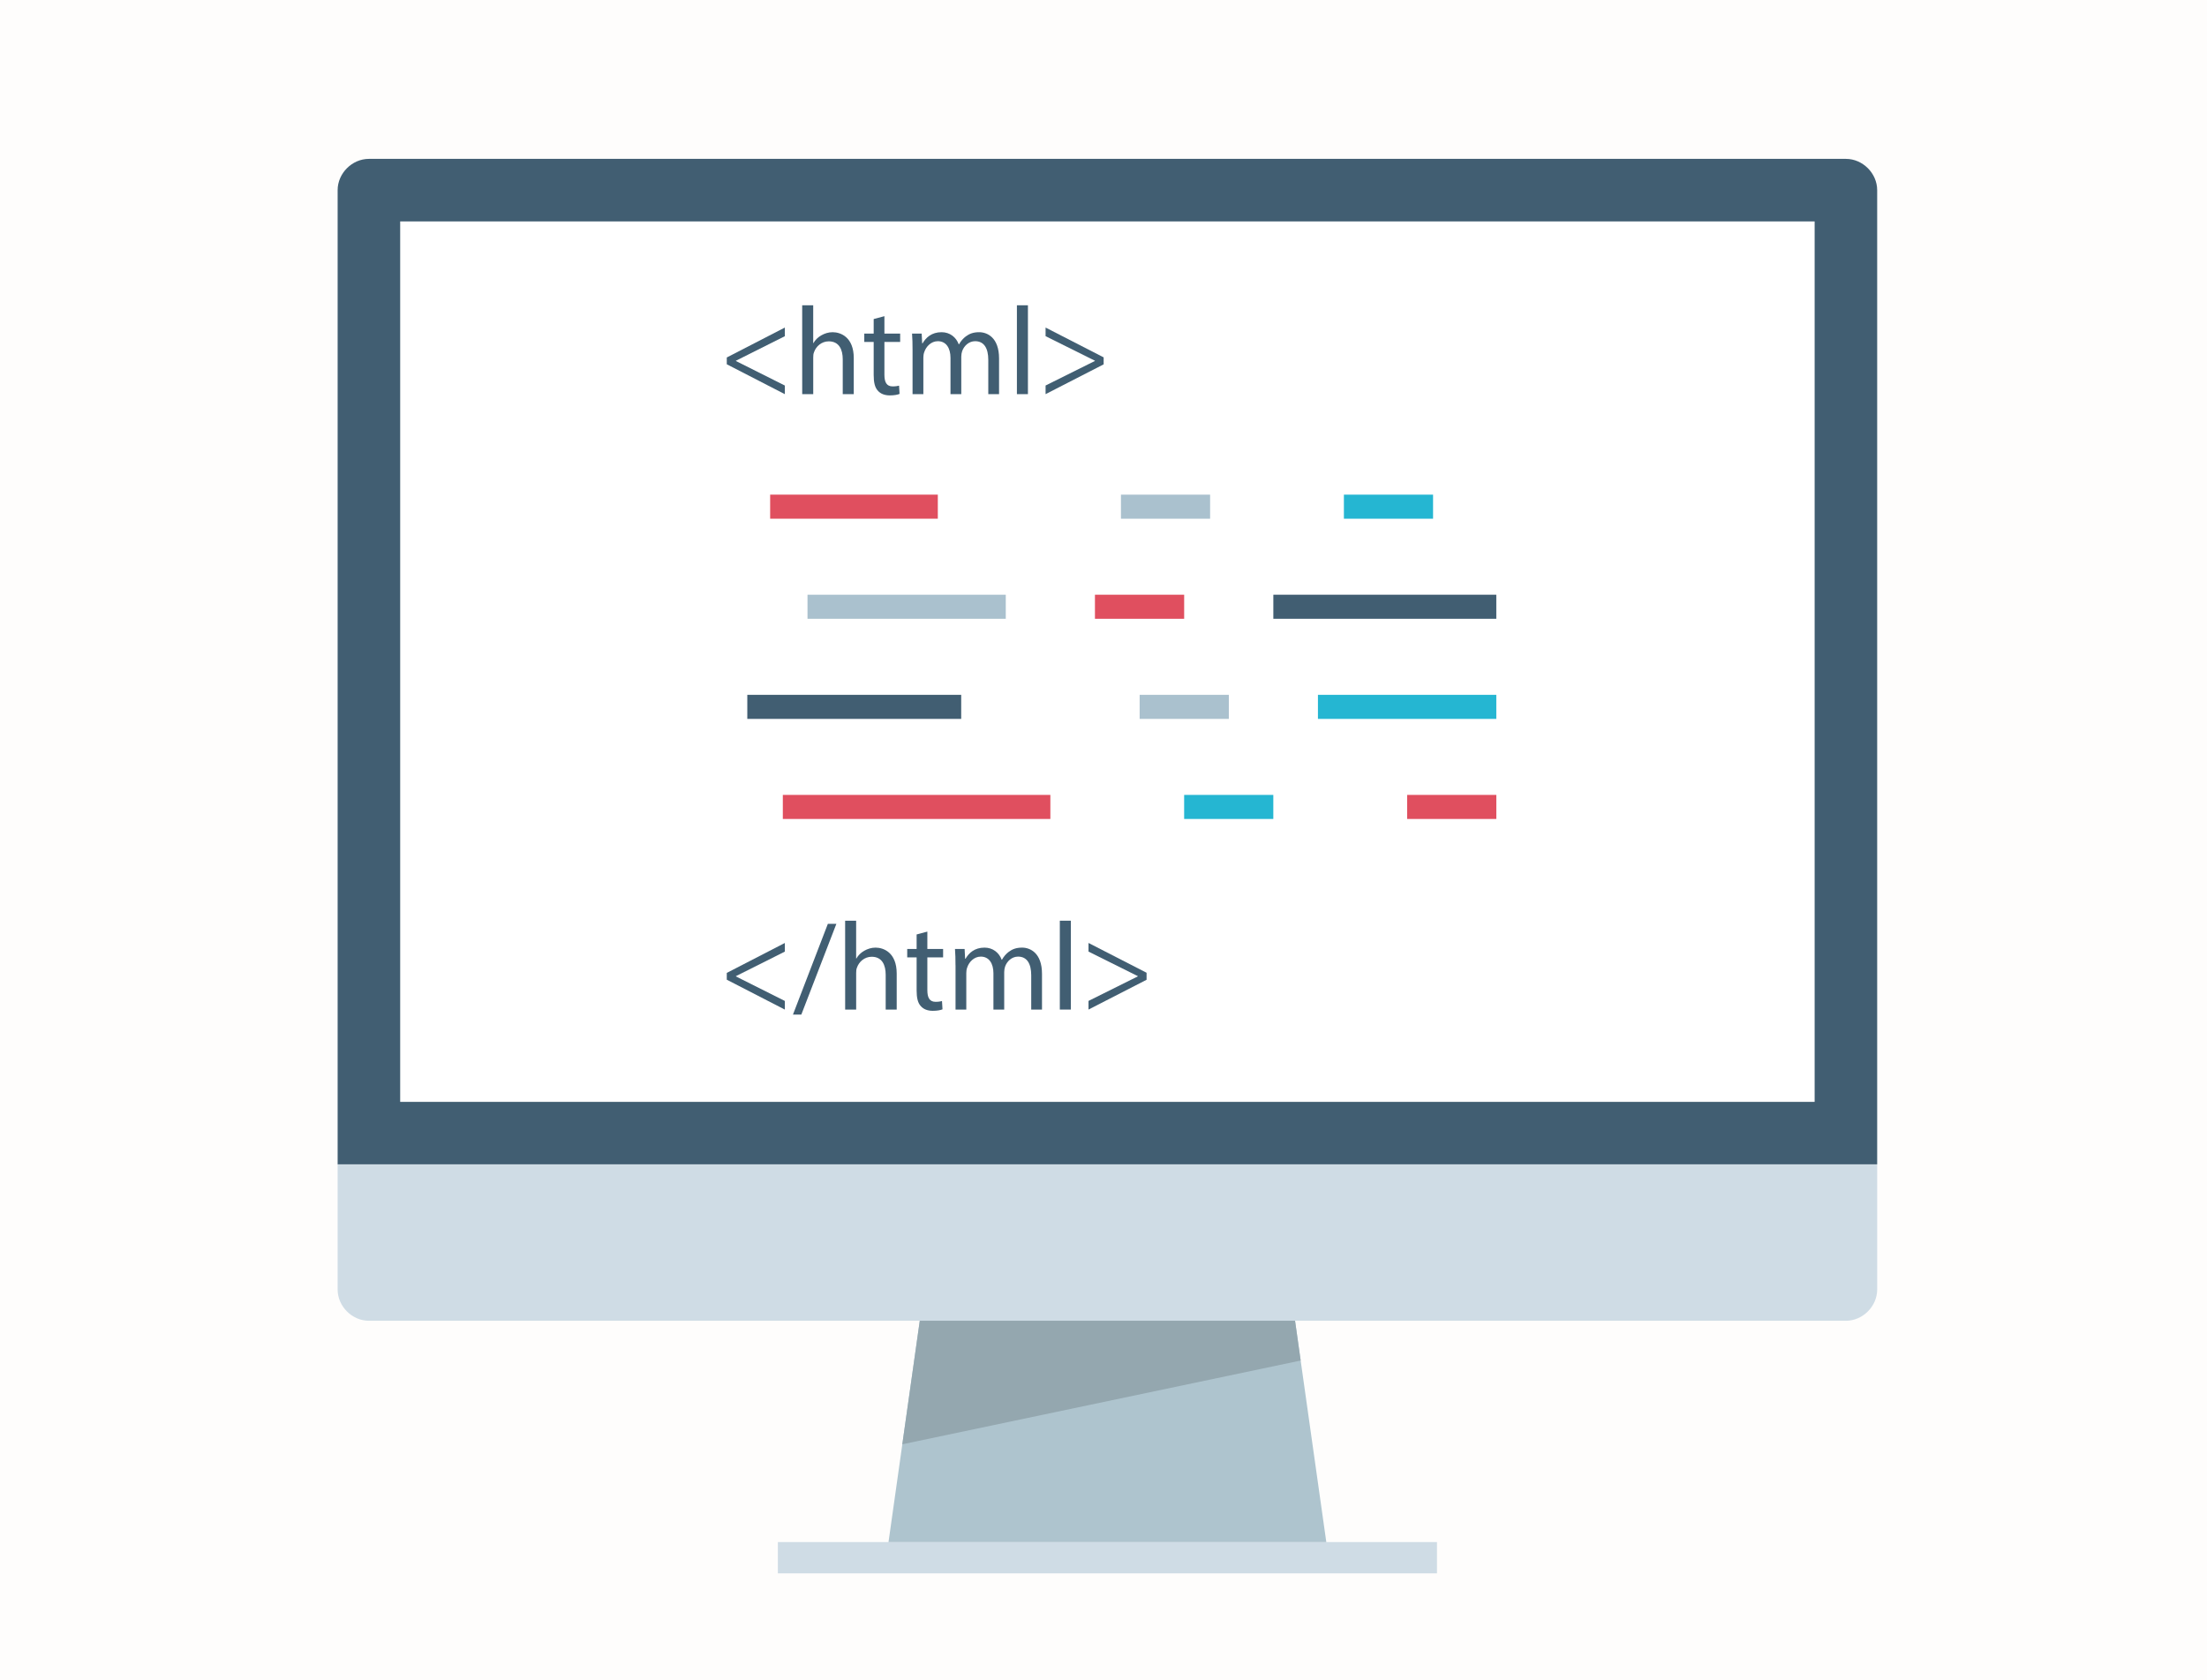 <?xml version="1.0" encoding="UTF-8"?>
<svg width="268px" height="204px" viewBox="0 0 268 204" version="1.1" xmlns="http://www.w3.org/2000/svg" xmlns:xlink="http://www.w3.org/1999/xlink">
    <!-- Generator: Sketch 52.6 (67491) - http://www.bohemiancoding.com/sketch -->
    <title>TIE-Ipad</title>
    <desc>Created with Sketch.</desc>
    <g id="Maquettes" stroke="none" stroke-width="1" fill="none" fill-rule="evenodd">
        <g id="Maquette-DPS-V2.3" transform="translate(-586, -5396)">
            <rect fill="#FEFDFC" x="0" y="0" width="1440" height="6786"></rect>
            <g id="Les-projets-en-cours" transform="translate(107, 4470)">
                <g id="TIE" transform="translate(453, 161)"></g>
            </g>
            <g id="Competences" transform="translate(121, 5251)">
                <g id="coding" transform="translate(506, 164)">
                    <path d="M0,122.393 L0,4.09 C0,2.045 1.753,0.292 3.797,0.292 L183.152,0.292 C185.197,0.292 186.949,2.045 186.949,4.09 L186.949,122.393 L0,122.393 Z" id="Path" fill="#415E72"></path>
                    <g id="Group" transform="translate(0, 122.32)" fill="#CFDCE5">
                        <path d="M186.949,0.073 L186.949,15.263 C186.949,17.307 185.197,19.06 183.152,19.06 L3.797,19.06 C1.753,19.06 0,17.307 0,15.263 L0,0.073 L186.949,0.073 Z" id="Path"></path>
                        <rect id="Rectangle" x="53.456" y="45.934" width="80.038" height="3.797"></rect>
                    </g>
                    <polygon id="Path" fill="#AEC4CE" points="120.056 168.254 66.893 168.254 70.69 141.38 116.259 141.38"></polygon>
                    <rect id="Rectangle" fill="#FFFFFF" x="7.595" y="7.887" width="171.76" height="106.912"></rect>
                    <polygon id="Path" fill="#94A7AF" points="116.259 141.38 70.69 141.38 68.569 156.38 116.943 146.209"></polygon>
                    <rect id="Rectangle" fill="#25B6D2" x="122.192" y="41.065" width="10.828" height="2.921"></rect>
                    <rect id="Rectangle" fill="#AAC1CE" x="95.119" y="41.065" width="10.828" height="2.921"></rect>
                    <g id="Group" transform="translate(52.214, 40.895)" fill="#E04F5F">
                        <rect id="Rectangle" x="0.307" y="0.169" width="20.36" height="2.921"></rect>
                        <rect id="Rectangle" x="77.657" y="36.63" width="10.831" height="2.921"></rect>
                    </g>
                    <rect id="Rectangle" fill="#25B6D2" x="102.793" y="77.525" width="10.828" height="2.921"></rect>
                    <rect id="Rectangle" fill="#E04F5F" x="54.06" y="77.525" width="32.488" height="2.921"></rect>
                    <rect id="Rectangle" fill="#415E72" x="113.624" y="53.216" width="27.075" height="2.921"></rect>
                    <rect id="Rectangle" fill="#E04F5F" x="91.961" y="53.216" width="10.834" height="2.921"></rect>
                    <rect id="Rectangle" fill="#AAC1CE" x="57.057" y="53.216" width="24.076" height="2.921"></rect>
                    <rect id="Rectangle" fill="#25B6D2" x="119.04" y="65.374" width="21.66" height="2.921"></rect>
                    <rect id="Rectangle" fill="#AAC1CE" x="97.389" y="65.374" width="10.831" height="2.921"></rect>
                    <g id="Group" transform="translate(47.102, 17.892)" fill="#415E72">
                        <rect id="Rectangle" x="2.644" y="47.482" width="25.974" height="2.921"></rect>
                        <polygon id="Path" points="0.152 6.517 7.203 2.883 7.203 3.932 1.262 6.911 1.262 6.943 7.203 9.923 7.203 10.972 0.152 7.341"></polygon>
                        <path d="M9.309,0.178 L10.647,0.178 L10.647,4.767 L10.677,4.767 C10.89,4.387 11.226,4.054 11.635,3.827 C12.032,3.599 12.502,3.447 13.005,3.447 C13.992,3.447 15.572,4.054 15.572,6.59 L15.572,10.969 L14.234,10.969 L14.234,6.745 C14.234,5.559 13.796,4.557 12.534,4.557 C11.667,4.557 10.983,5.164 10.741,5.892 C10.665,6.073 10.65,6.274 10.65,6.532 L10.65,10.972 L9.312,10.972 L9.309,0.178 Z" id="Path"></path>
                        <path d="M19.294,1.501 L19.294,3.613 L21.207,3.613 L21.207,4.633 L19.294,4.633 L19.294,8.6 C19.294,9.511 19.551,10.028 20.296,10.028 C20.646,10.028 20.906,9.981 21.073,9.938 L21.134,10.939 C20.877,11.048 20.465,11.121 19.951,11.121 C19.326,11.121 18.826,10.925 18.508,10.56 C18.125,10.165 17.991,9.514 17.991,8.646 L17.991,4.633 L16.849,4.633 L16.849,3.613 L17.991,3.613 L17.991,1.849 L19.294,1.501 Z" id="Path"></path>
                        <path d="M22.711,5.606 C22.711,4.846 22.697,4.221 22.65,3.613 L23.818,3.613 L23.88,4.799 L23.927,4.799 C24.338,4.101 25.022,3.447 26.237,3.447 C27.242,3.447 28.001,4.054 28.32,4.919 L28.352,4.919 C28.58,4.51 28.869,4.192 29.17,3.964 C29.611,3.631 30.096,3.447 30.8,3.447 C31.773,3.447 33.216,4.084 33.216,6.637 L33.216,10.969 L31.907,10.969 L31.907,6.803 C31.907,5.392 31.39,4.539 30.312,4.539 C29.553,4.539 28.96,5.1 28.732,5.755 C28.67,5.936 28.627,6.181 28.627,6.423 L28.627,10.969 L27.318,10.969 L27.318,6.561 C27.318,5.392 26.801,4.539 25.784,4.539 C24.949,4.539 24.341,5.208 24.128,5.877 C24.055,6.073 24.023,6.304 24.023,6.532 L24.023,10.972 L22.711,10.972 L22.711,5.606 Z" id="Path"></path>
                        <polygon id="Path" points="35.383 0.178 36.721 0.178 36.721 10.969 35.383 10.969"></polygon>
                        <polygon id="Path" points="45.916 7.352 38.865 10.969 38.865 9.92 44.853 6.94 44.853 6.908 38.865 3.929 38.865 2.883 45.916 6.502"></polygon>
                        <polygon id="Path" points="0.152 81.247 7.203 77.613 7.203 78.662 1.262 81.641 1.262 81.673 7.203 84.653 7.203 85.702 0.152 82.071"></polygon>
                        <polygon id="Path" points="8.188 86.309 12.426 75.291 13.46 75.291 9.204 86.309"></polygon>
                        <path d="M14.524,74.908 L15.861,74.908 L15.861,79.497 L15.891,79.497 C16.104,79.117 16.44,78.784 16.849,78.557 C17.246,78.329 17.716,78.177 18.219,78.177 C19.206,78.177 20.786,78.784 20.786,81.323 L20.786,85.699 L19.449,85.699 L19.449,81.475 C19.449,80.289 19.01,79.287 17.748,79.287 C16.881,79.287 16.197,79.894 15.955,80.622 C15.879,80.803 15.864,81.004 15.864,81.262 L15.864,85.702 L14.527,85.702 L14.524,74.908 Z" id="Path"></path>
                        <path d="M24.508,76.231 L24.508,78.343 L26.421,78.343 L26.421,79.363 L24.508,79.363 L24.508,83.33 C24.508,84.241 24.765,84.758 25.51,84.758 C25.86,84.758 26.12,84.711 26.287,84.668 L26.348,85.669 C26.091,85.778 25.679,85.851 25.165,85.851 C24.54,85.851 24.04,85.655 23.722,85.29 C23.339,84.895 23.205,84.241 23.205,83.376 L23.205,79.363 L22.063,79.363 L22.063,78.343 L23.205,78.343 L23.205,76.579 L24.508,76.231 Z" id="Path"></path>
                        <path d="M27.926,80.336 C27.926,79.576 27.911,78.951 27.864,78.343 L29.033,78.343 L29.094,79.529 L29.141,79.529 C29.553,78.831 30.236,78.177 31.451,78.177 C32.456,78.177 33.216,78.784 33.534,79.649 L33.566,79.649 C33.794,79.24 34.083,78.922 34.384,78.694 C34.825,78.361 35.31,78.177 36.014,78.177 C36.987,78.177 38.43,78.814 38.43,81.367 L38.43,85.699 L37.121,85.699 L37.121,81.533 C37.121,80.122 36.604,79.269 35.526,79.269 C34.767,79.269 34.174,79.83 33.946,80.485 C33.885,80.666 33.841,80.911 33.841,81.153 L33.841,85.699 L32.532,85.699 L32.532,81.291 C32.532,80.122 32.015,79.269 30.999,79.269 C30.163,79.269 29.555,79.938 29.342,80.607 C29.269,80.803 29.237,81.034 29.237,81.262 L29.237,85.702 L27.931,85.702 L27.931,80.336 L27.926,80.336 Z" id="Path"></path>
                        <polygon id="Path" points="40.594 74.908 41.932 74.908 41.932 85.699 40.594 85.699"></polygon>
                        <path d="M51.128,82.082 L44.076,85.699 L44.076,84.65 L50.064,81.67 L50.064,81.638 L44.076,78.659 L44.076,77.61 L51.128,81.229 C51.128,81.229 51.128,82.082 51.128,82.082 Z" id="Path"></path>
                    </g>
                </g>
            </g>
        </g>
    </g>
</svg>
